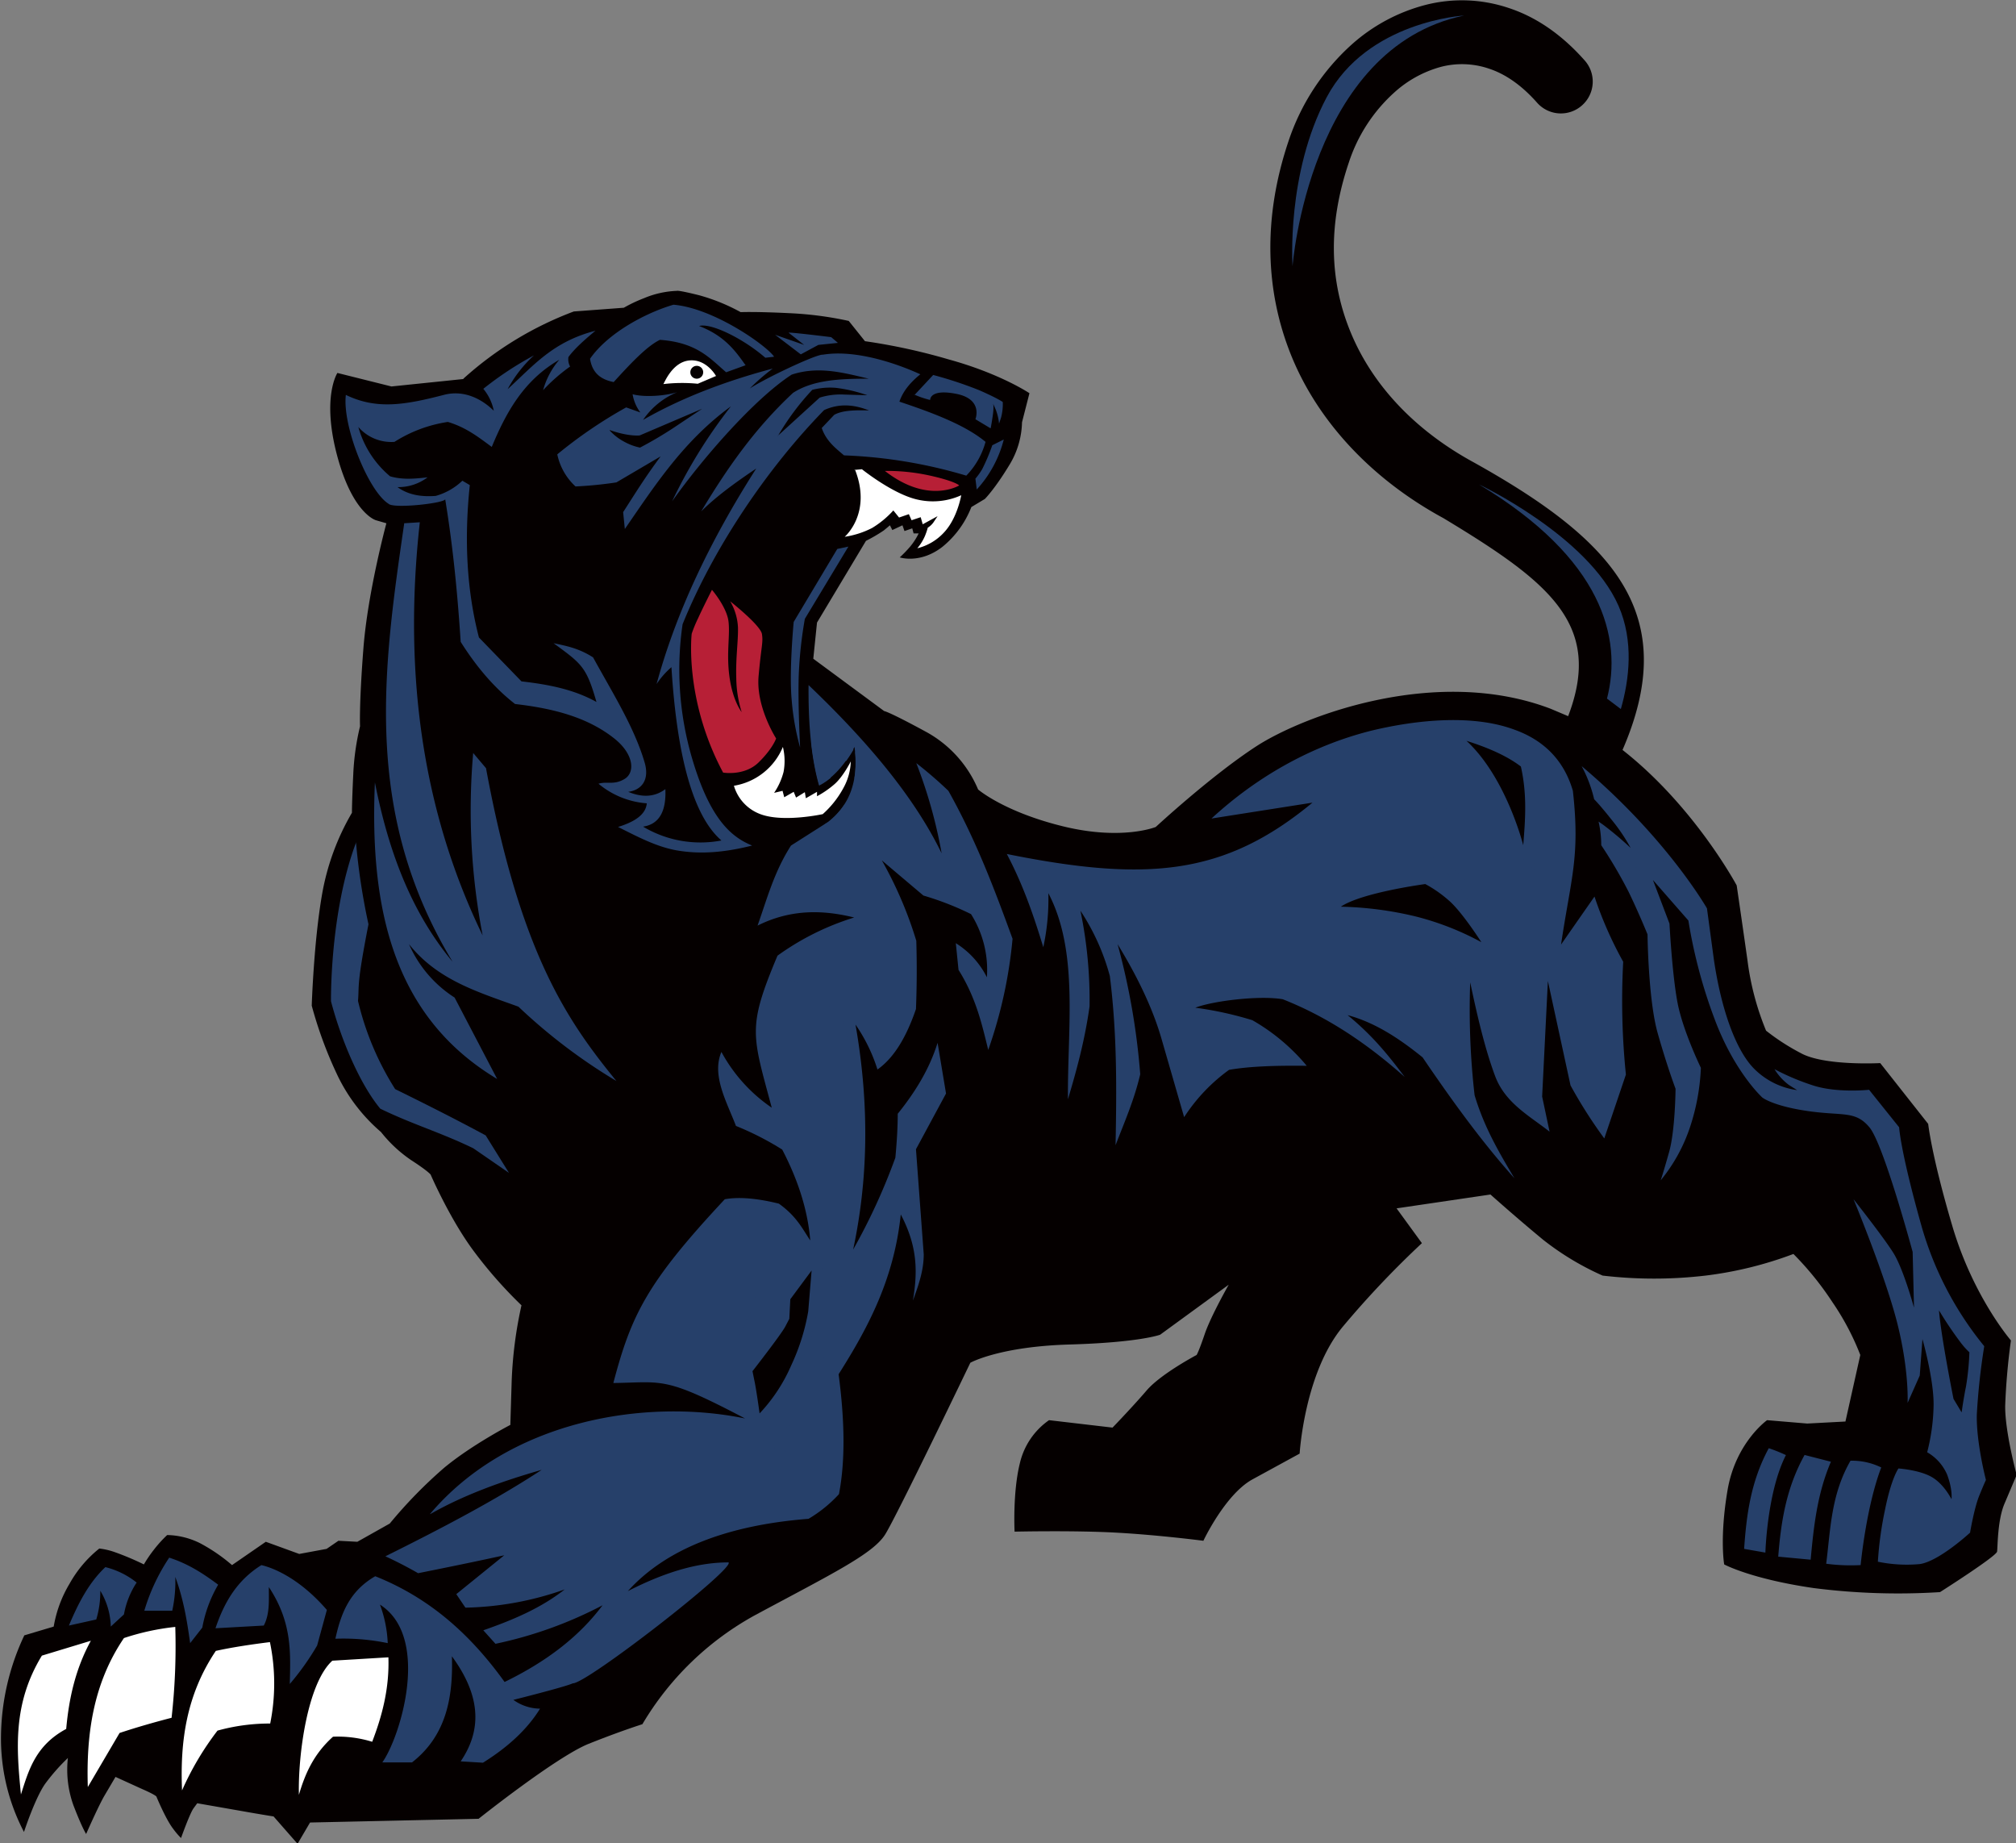 <svg id="Layer_1" data-name="Layer 1" xmlns="http://www.w3.org/2000/svg" viewBox="0 0 596.9 545.6"><rect x="0" y="0" width="596.9" height="545.6" fill="#808080" stroke="none"/><title>Panther871_4c</title><path d="M-161.4-161.9l-21.3,2.2-16-4s-4.7,7.1-.1,24.4,11.5,19.2,11.5,19.2l3.1.9s-5.5,20.3-6.8,37-1,23.1-1,23.1a74,74,0,0,0-2,14.1c-.4,8.2-.4,11.5-.4,11.5a72.3,72.3,0,0,0-8.8,23.9c-2.5,14.1-3.1,33.2-3.1,33.2a122.2,122.2,0,0,0,7.8,21,51.3,51.3,0,0,0,12.7,16.4,40.1,40.1,0,0,0,8.9,8.3c5.1,3.3,5.8,4.3,5.8,4.3s5.7,13.2,12.8,22.7a130.5,130.5,0,0,0,14.1,16,123.5,123.5,0,0,0-2.9,22.4l-.4,13s-11.4,5.9-19.6,12.7a137.9,137.9,0,0,0-16.1,16.5l-9.6,5.4-5.6-.3-3.5,2.4-8.1,1.5-9.9-3.6-10,6.9a51.3,51.3,0,0,0-9.5-6.5,22.9,22.9,0,0,0-9.7-2.4,37.2,37.2,0,0,0-3.9,4.3,38.5,38.5,0,0,0-3,4.4,81.2,81.2,0,0,0-8.8-3.7,20.5,20.5,0,0,0-4.4-1,35.3,35.3,0,0,0-8.8,10.4,36.6,36.6,0,0,0-4.7,12.7l-8.7,2.6a71.4,71.4,0,0,0-6.9,29.5,59.6,59.6,0,0,0,6.8,28.7s3.3-10.1,6.3-14.3a58.9,58.9,0,0,1,6.7-7.6,31.2,31.2,0,0,0,1.6,13.9c2.6,6.8,3.8,8.6,3.8,8.6s3.6-8.2,5.4-11.3l3.3-5.6,7.9,3.6c3.9,1.7,4.2,2.2,4.2,2.2s2.8,6.8,5,9.6A22.1,22.1,0,0,0-245,270s2.6-7.3,3.7-8.8l1.1-1.5,12,2.1c7.3,1.3,10.6,1.8,10.6,1.8l7.1,8.1,3.7-6.3,49.9-1.1s23.1-18.4,32.6-22.2,15.9-5.8,15.9-5.8a87.8,87.8,0,0,1,33.4-32.3c22.7-12.2,34.9-18.1,38.5-23.9s25.2-50.8,25.2-50.8,8.6-4.8,29.4-5.4,26.8-2.9,26.8-2.9l20.3-14.8s-5.3,9.3-7.1,14.6-2.4,6.2-2.4,6.2-10.6,5.6-14.8,10.5-10.1,11-10.1,11l-18.8-2.2a21.4,21.4,0,0,0-8.6,12.6c-2.2,8.7-1.6,20.4-1.6,20.4s17.6-.4,30.2.3S57.7,182,57.7,182s6.4-13.6,14.4-18.1l14.1-7.7s1.4-23.9,12.8-37.6a278.6,278.6,0,0,1,23.4-24.7l-7.5-10.3,27.8-4.1s7.6,6.8,15.6,13.4a82.2,82.2,0,0,0,17.6,10.6,130.7,130.7,0,0,0,30.5,0,112,112,0,0,0,26-6.4,90.3,90.3,0,0,1,11.5,14.2,76.5,76.5,0,0,1,8.3,15.7l-4.4,19.7-11.3.6-11.9-1s-9.3,6.6-11.7,20.7-1,22-1,22,7.9,4.3,26.5,7a196.7,196.7,0,0,0,37.4,1.2s16.7-10.6,16.9-12,.1-9.3,2.2-14.2l3.6-8.5s-3.5-12.8-3.4-20.5a191.9,191.9,0,0,1,1.7-19.3s-11.1-12.8-17.3-33.7-7.2-30.4-7.2-30.4L258.1,40.6s-16.7.9-23.6-3A65.1,65.1,0,0,1,224.3,31a81.1,81.1,0,0,1-5.5-20.8C217-2.5,215.6-12,215.6-12s-12.5-23.4-33.8-40.1c17.4-40.1-2.4-61.9-44-85.1-17.3-9.4-29.9-22.7-36.4-38.3s-6.8-32.3-.6-50.6a47.9,47.9,0,0,1,13.4-20.6,33.8,33.8,0,0,1,13.8-7.6,24.8,24.8,0,0,1,14.2.5c4.9,1.6,9.7,4.9,14.3,10.1a9.4,9.4,0,0,0,13.3.8,9.4,9.4,0,0,0,.8-13.3c-6.9-7.8-14.5-12.9-22.4-15.5a43.4,43.4,0,0,0-24.9-.9A52.6,52.6,0,0,0,101.7-261a66.8,66.8,0,0,0-18.8,28.7c-7.7,22.9-6.9,44.7,1,63.9s23.7,36.2,44.9,47.7c31.3,18.9,47.3,31.4,36.9,58.6l-5.2-2.2c-34.2-13-73.7,2.4-87.1,11.1S43.6-29.3,43.6-29.3s-10,4.1-27.5-.2S-9-40.4-9-40.4a34.8,34.8,0,0,0-15.3-17c-11.4-6.2-12.5-6.2-12.5-6.2L-57.8-79.1l1.1-10.7,14.5-24.2a45.3,45.3,0,0,0,5.3-3.1l1.8-1.5.7,1.4,3-1.4.6,1.7,2.3-.8.4,1.5h1.5a19.1,19.1,0,0,1-2.6,4,37.6,37.6,0,0,1-3,3.1s6,2,12.6-3.1A28.5,28.5,0,0,0-11-124l4-2.4s2.9-2.9,7.1-9.8A25.3,25.3,0,0,0,4-149.1l2.2-8.6s-8.6-5.8-23.9-10a177.7,177.7,0,0,0-24.8-5.4l-4.8-6a104.2,104.2,0,0,0-17.7-2.3c-10.2-.5-14.3-.3-14.3-.3a56.5,56.5,0,0,0-12.3-5c-6.4-1.6-6.6-1.3-6.6-1.3a27.7,27.7,0,0,0-9.8,2.2,42.4,42.4,0,0,0-5.9,2.8l-14.8,1.1a102.1,102.1,0,0,0-32.7,19.9" transform="translate(298.6 274.1)" style="fill:#050000;fill-rule:evenodd"/><path d="M-118.1-146.7a15.7,15.7,0,0,0,4.4,3.4,16.5,16.5,0,0,0,4.6,1.7,118,118,0,0,0,11.5-6.9l6.9-4.6-18.5,7.9s-3.2.4-8.9-1.6m49.8,1.7,12.4-11.3a20.9,20.9,0,0,1,7.3-.9l6.8.2a44.3,44.3,0,0,0-9.4-2.2,21.3,21.3,0,0,0-6.9.6A74.8,74.8,0,0,0-68.3-145Zm-.8-29.9,7.6,5.8,5.2-2.8,5.8-.6-2-1.7s-12.9-1.6-12.6-1.3l4.6,3.6Zm-8.7,9-5.8,2.1c-4.8-4.1-8.6-8.8-19.6-9.6-3.8,1.8-8.7,7-13.7,12.5-3.5-.7-6.3-2.4-7-6.9,5.2-7.5,16.2-13.5,24.7-16,11.9,1,27.6,12.1,29.8,15.4l-2.6.3c-6.3-5.5-16-10.4-19.6-9.4C-84.1-174.7-80.9-170.3-77.8-165.9ZM-1.4-144l-3.4,1.7a58.1,58.1,0,0,1-3,7.1,21,21,0,0,1-2,2.8l.4,3.2A34.4,34.4,0,0,0-1.4-144ZM-55-169.1c-1.8-.2-16.7,6.8-21.6,10a61.1,61.1,0,0,1,6.8-5.9c-13.9,3.7-26.9,8.6-38.4,15.2A22.7,22.7,0,0,1-98.1-158c-4,1.2-10,1.5-13.2.6a12.4,12.4,0,0,0,2.3,5.4l-4.2-1.5a136,136,0,0,0-20.4,13.9,17.9,17.9,0,0,0,5.4,9.5,117.5,117.5,0,0,0,12.1-1.2l13.1-7.7c-4.9,6.6-7.6,11.1-11.1,16.5l.5,5c8.9-12.9,17.4-26.1,31.4-36.3a149.9,149.9,0,0,0-17.4,28.1c9-12.7,24.3-30.3,35.4-37.5,7.9-2.6,15.2-.6,22.8,1.2-8.3,0-16.4.3-22.4,4.2-11.6,10.8-19.8,22.8-27.2,35.1,4.3-4.3,9.9-8.4,16.3-12.7-13.4,21-23.6,42.1-29.5,63.8a24.3,24.3,0,0,1,4.4-5c1.7,27.4,6.7,44.3,14.8,51.3a33.1,33.1,0,0,1-23.2-4.1c4.8-.7,6.9-4.6,6.6-11.1-3.2,2.4-6.9,2.5-11,.8,3.8-.5,6.5-3.4,4.8-8.9-3.1-10.4-9.5-20.5-15.2-30.9-4.2-2.7-7.9-3.4-11.7-4.2,8.3,6.1,9.7,6.9,12.7,17.4-6.8-3.8-14.4-5.2-22.2-6.1l-12.6-13c-3.6-13.9-4.4-28.9-2.7-45.1l-2.2-1.3a18.7,18.7,0,0,1-7.9,4.5c-4.1.3-8-.2-11.3-2.6a14.4,14.4,0,0,0,8.9-2.9c-3.6.4-7.3.8-11.1-.3a29.2,29.2,0,0,1-9.4-14.6,12.9,12.9,0,0,0,10.7,4.4,40.7,40.7,0,0,1,15.8-5.9c5.4,1.6,9.2,4.6,13,7.4,4.2-10.1,9.4-19.7,20-25.8a23.3,23.3,0,0,0-4.8,9,51.9,51.9,0,0,1,8-7,4.5,4.5,0,0,1-.5-2.8c1.9-2.6,4.9-5.2,8-7.8-12.7,3.3-18.3,10.3-26,17.3a38,38,0,0,1,7.8-10,98.9,98.9,0,0,0-15,9.9,14.5,14.5,0,0,1,3.1,6.5c-3-3-8.4-6.4-14.8-4.7-11.6,3-19.9,4.4-29,0-1.1,9.1,6.6,28.4,12.6,32.2,1.4,1.6,17.3-.2,16.8-1.4,2.4,14.6,3.7,28.6,4.6,42.3,5.3,8.4,10.7,14.2,16.1,18.4,11.3,1.3,21.5,3.9,29.5,10.3,5.7,4.6,6.1,10,2.9,11.9s-5.1.6-7.7,1.4a25.2,25.2,0,0,0,14.3,5.8c-.3,3.4-3.7,5.5-8.5,7,5.6,2.8,11.2,5.8,17.2,6.9,7.8,1.4,15.3.4,22.5-1.4-6.2-2.5-12.6-7.9-17.9-26.2a93.2,93.2,0,0,1-2.7-39.3c9.1-22.5,25-46.1,41.9-63.4,4.6-2.1,9-1.6,13.3.1-3.9-.1-7.8-.1-10.3,1.3l-3.7,3.9c1.3,3.8,4,5.9,6.6,8.1a145,145,0,0,1,36.2,6,22.9,22.9,0,0,0,5.7-10c-5.9-4.9-15.3-8.5-25.5-11.9,1-3,3.2-5.7,6.2-8.1C-26-163.2-42.2-171.2-55-169.1Z" transform="translate(298.6 274.1)" style="fill:#26406a;fill-rule:evenodd"/><path d="M-27.9-157.1l5.6-6a119.2,119.2,0,0,1,13.6,4.5c5.5,2.4,7,3.5,7,3.5a15.4,15.4,0,0,1-.5,4.6l-.6,1.8a15.5,15.5,0,0,0-1-4.2l-.8-1.8s.4.6-.1,3.9-.6,3.5-.6,3.5l-4.5-2.7s2.4-5.9-5.6-7.5-7.8,1.8-7.8,1.8a27.6,27.6,0,0,1-4.7-1.6" transform="translate(298.6 274.1)" style="fill:#26406a;fill-rule:evenodd"/><path d="M-102.2-160.4c.3-.3,2.6-6.5,7.7-7s7.9,4.6,7.9,4.6l-5.4,2.3a46.9,46.9,0,0,0-10.2.1" transform="translate(298.6 274.1)" style="fill:#fff;fill-rule:evenodd"/><path d="M-179-119.2l4.7-.3c-5.2,46.8,1.6,87.3,18.6,122.3a195.6,195.6,0,0,1-2.8-54l3.8,4.5c10.2,55.1,24.2,74.9,38.6,92.6a165.4,165.4,0,0,1-29-22c-11.8-4.3-23.9-7.8-32.4-18.5a35.8,35.8,0,0,0,13.5,15.8l12.6,24.1c-30.9-18.5-37.8-50.7-36.2-87.8,3.9,19.8,10.5,38.1,23,53.1-26.8-44.3-20.5-87.1-14.3-129.9" transform="translate(298.6 274.1)" style="fill:#26406a;fill-rule:evenodd"/><path d="M-193.2-24.8A192.2,192.2,0,0,0-189.5-.5c-3.6,18.4-2.7,18-3.1,22.7a85.3,85.3,0,0,0,11,26.1c10.4,5.1,19.2,9.6,26.8,13.7l6.9,11.1-10.6-7.3c-9.7-4.7-17.8-7-27.5-11.7-5.6-6.7-11.3-19.3-14.6-31.8,0,0-.4-26.4,7.5-47.2" transform="translate(298.6 274.1)" style="fill:#26406a;fill-rule:evenodd"/><path d="M-45.6-135l2.2-.2s9.2,7.4,16.5,9a20.3,20.3,0,0,0,12.9-1.3s-1.1,6.6-4.9,10.8a15.9,15.9,0,0,1-8.1,4.9,14.9,14.9,0,0,0,2.2-3.5,20.5,20.5,0,0,0,.9-2.6,5.8,5.8,0,0,0,1.9-1.9l1-1.5-4.4,2.4L-26-121l-2.7.9-.8-1.8-2.9,1-1.7-2.1a27.7,27.7,0,0,1-6.3,5.2,26.3,26.3,0,0,1-8.1,2.6s8.2-7,3-20" transform="translate(298.6 274.1)" style="fill:#fff;fill-rule:evenodd"/><path d="M-36.5-134.7a58.9,58.9,0,0,1,13.3,1.4c7.6,1.7,8.6,2.9,8.6,2.9s-9.2,5.7-22-4.3" transform="translate(298.6 274.1)" style="fill:#b71f36;fill-rule:evenodd"/><path d="M-81.3-41.5A12.8,12.8,0,0,0-73.2-33c6.8,2.4,18.2-.1,18.2-.1a28.5,28.5,0,0,0,6.1-7.7,17.3,17.3,0,0,0,2.2-7.9s-2.3,4.6-4.9,6.8a27.9,27.9,0,0,1-5.1,3.5v-1.3l-3.3,1.9-.3-1.8L-62.9-38l-.7-1.7-2.8,1.6-.5-1.9-2.5.6a20,20,0,0,0,2.8-6.2,17.6,17.6,0,0,0-.2-7.4A19,19,0,0,1-81.3-41.5" transform="translate(298.6 274.1)" style="fill:#fff;fill-rule:evenodd"/><path d="M-84.5-45.4s6.3,1.1,10.5-3,5.2-7.1,5.2-7.1-6-9.3-5.2-18.4,1.4-9.9,1-12.5-9.4-9.7-9.4-9.7a16.9,16.9,0,0,1,2.3,7.7c.1,4.2-.7,8.9-.5,15.1a34.7,34.7,0,0,0,1.6,10s-2.6-3.2-3.6-10.3.2-12.2-.3-16.5-4.9-9.4-4.9-9.4-2.6,5.1-4.1,8.4a39.1,39.1,0,0,0-1.9,4.6s-2.3,19.4,9.3,41.1" transform="translate(298.6 274.1)" style="fill:#b71f36;fill-rule:evenodd"/><path d="M-47.4-112.3l-3.3.7L-63.6-90s-1.4,14.4-.6,23.1a74.3,74.3,0,0,0,2.5,14.1s-.7-13.2-.4-21.6a124,124,0,0,1,1.8-16.5Z" transform="translate(298.6 274.1)" style="fill:#26406a;fill-rule:evenodd"/><path d="M-58.3,102l-1,12.1A62.5,62.5,0,0,1-64.3,130a49.3,49.3,0,0,1-9.4,14.3s-1-7.4-1.6-10l-.5-2.5s8.5-10.9,9.7-13.2l1.2-2.3.3-5.8Zm-112.9,72.1c9.8-5.6,21.1-9.7,33-13.1-13.9,9.1-29.8,17.4-46.3,25.6,3.7,1.7,6.9,3.4,9.7,5,9-1.8,17.3-3.5,25.5-5.3l-14.2,11.5,2.7,4a93,93,0,0,0,29.4-5.4c-7.1,5.6-15.5,9.1-24.1,12.1l3.6,4a121.9,121.9,0,0,0,31.7-11.4c-7.4,9.9-17.5,17.1-29,22.7-9.7-13.5-21.7-24.7-38.3-31.3-7.8,4.5-10.2,11.3-11.8,18.5a64.6,64.6,0,0,1,15.5,1.3,37,37,0,0,0-2.3-11.4c15.1,9.6,6.1,39.1.7,46.7h8.8c10-7.8,12.2-19,11.8-31.4,9.1,12.4,8.5,22.4,2.6,31.1l6.6.4c7.2-4.5,13-9.7,16.9-16a13.8,13.8,0,0,1-7.9-2.6s15.2-3.8,17.6-4.9c4,.2,48.2-34.1,46.1-35.8-9.9,0-19.8,3.4-29.8,8.5,11.2-12.4,29.2-19.5,53.5-21.4a39.5,39.5,0,0,0,9-7.3c2-10.4,1.6-22.5-.1-35.5,8.6-13.6,16.4-28,18.4-47.3,5.4,10.2,4.8,18,3.6,25.5,1.6-4.4,3.2-8.8,3.2-13.7l-2.3-31.1,8.9-16.5-2.5-15c-2.5,8-6.8,14.8-11.8,21,0,4.3-.3,8.7-.7,13A180.2,180.2,0,0,1-46,95.8c4.3-20.1,5-42.1.7-66.6a49.2,49.2,0,0,1,6.5,13.3c5.1-3.6,8.7-10,11.4-17.9q.4-10.1.1-20.2A117.4,117.4,0,0,0-37.5-19.4L-25.2-9A87.3,87.3,0,0,1-11.1-3.5,30.9,30.9,0,0,1-6.4,15.2,25.2,25.2,0,0,0-15.6,5.1l.8,7.9c5.2,8.3,6.9,16,8.8,23.7A136.3,136.3,0,0,0,1.2,3.8c-5.3-14.5-10.7-29-19-43.8a122.7,122.7,0,0,0-9.5-8.2,142.1,142.1,0,0,1,7.5,26.7C-28-38.4-42.1-55-59.2-71.3c-.1,11.6.8,21.6,3.1,29.7,4.1-2.1,7.8-6.3,10.5-11.4,1.5,11.7-2.6,18.1-7.8,22.2l-11,7c-5,7.8-7.1,15.8-9.9,23.7C-64.5-5-55-4.8-45.7-2.5A78,78,0,0,0-68.4,8.8c-9,21.4-7.5,23.3-1.7,45A47.2,47.2,0,0,1-85,37.3c-3,7,1.7,15,4.3,21.9a86.6,86.6,0,0,1,13.7,7c4.8,9.2,7.6,18.2,8.3,26.9-2.4-3.6-4.1-7.2-9.3-10.9-6.9-1.7-12.1-2-16-1.3-23.1,24.7-27.7,34.3-33,54.4,14.9-.2,15-2.1,39,10.5C-107.5,139.7-147.8,146.3-171.3,174.1Z" transform="translate(298.6 274.1)" style="fill:#26406a;fill-rule:evenodd"/><path d="M135.6-54.8c6.3,2,11.9,4.4,16.1,7.6,1.9,8.4,1.3,15.8.7,23.3,0,0-5-20-16.8-30.9M98.4-5.7a103.6,103.6,0,0,1,22.2,2.9A83.3,83.3,0,0,1,140,4.8s-5.8-9.1-9.7-12.4a36.9,36.9,0,0,0-6.9-4.8S104.6-9.9,98.4-5.7ZM-.5-21.3C4.4-12,7.5-2.9,10.3,6.3a67.4,67.4,0,0,0,1.5-16c9.1,17.4,5.6,40,5.8,61,2.6-8.7,5-17.5,6.4-27.5A130.4,130.4,0,0,0,21.3-4.5,66.3,66.3,0,0,1,30,14.8c2.2,17.6,2,33.8,1.7,50.1,2.6-6.8,5.5-13.3,7.3-21A206.2,206.2,0,0,0,32.3,5.4c6,9.8,10.6,19.4,13.2,28.7l6.5,22.5a52.5,52.5,0,0,1,13.3-14c6.3-1.1,14.3-1.3,23-1.2A59.1,59.1,0,0,0,72.2,27.9a104,104,0,0,0-16.9-3.7c5.2-2,18.9-3.7,25.9-2.5,13.7,5.4,25.4,13.5,36.1,23-4.6-6.1-9.3-12.1-16.9-18.3,8.2,2.2,15.4,7,22.2,12.5,8.7,12.8,17.6,25.1,27.2,35.8-4.4-7.4-8.9-14.9-11.8-24.6a222.8,222.8,0,0,1-1.3-33.4c2.1,10,4.4,19.8,7.4,27.8s10.3,11.8,16.1,16.4l-2.2-10.4,1.7-34.2,6.7,30.9a141.5,141.5,0,0,0,10,15.7L182.8,44a215.8,215.8,0,0,1-.8-33.4,112.9,112.9,0,0,1-8.5-19.3L163.6,5.5c2.9-19.6,5.7-25.9,3.5-45.5-2.8-9.6-9.2-15.2-17.3-18.1-12.9-4.8-30-2.7-42.4.3C89.1-53.2,73-43.7,60.1-31.8l29.9-4.7C64-15,41.2-12.9-.5-21.3Z" transform="translate(298.6 274.1)" style="fill:#26406a;fill-rule:evenodd"/><path d="M275.5,113.8a111.3,111.3,0,0,0,6.4,9.5,21.6,21.6,0,0,0,2.6,2.9,77,77,0,0,1-1,10.1c-.7,3.4-1.3,7.7-1.3,7.7l-2.4-4s-3.7-18.4-4.3-26.2M169.7-47.3a39.8,39.8,0,0,1,3.7,9.8c1.1,1.1,2.9,3.2,5.2,6.1a53.8,53.8,0,0,1,5.6,8.3A98.2,98.2,0,0,0,176-30l-1.3-.9a31.6,31.6,0,0,1,.8,7,137.9,137.9,0,0,1,8.1,13.8c3.1,6.4,5.6,12.6,5.6,12.6s.2,19.3,3,29.2,5.3,16.5,5.3,16.5-.1,12.3-1.9,18.7-2.5,8.4-2.5,8.4a49.4,49.4,0,0,0,8.7-15.8A63.9,63.9,0,0,0,205,42s-5.3-10.9-6.9-19.2S195.7-.7,195.7-.7l-4.9-12.9,10.5,12a150.4,150.4,0,0,0,7.7,29c5.9,15.9,14.2,23.4,14.2,23.4s3.1,2.5,13.5,4,14-.2,18.2,4.8,12.8,36.9,12.8,36.9l.4,16.5s-3.1-11.4-6.1-16.2-11.8-15.9-11.8-15.9,9.5,22.9,13,36.9,3,23.4,3,23.4l3.6-8.1.8-10.8s3.4,11.9,3.3,19.6a59.2,59.2,0,0,1-1.9,13.9,14,14,0,0,1,5.9,6.6c1.7,4.5,1.3,7.3,1.3,7.3s-2.2-4.5-5.9-6.6-9.8-2.5-9.8-2.5-2.1,2.8-4,12.3a105.6,105.6,0,0,0-2.1,15.3,42.1,42.1,0,0,0,12.4.7c5.7-.8,14.9-9.3,14.9-9.3s1.2-7.2,2.7-10.9,2-4.7,2-4.7-2.9-11.1-2.7-19.4a194.2,194.2,0,0,1,2.2-20.2,98.8,98.8,0,0,1-18.7-36c-6.2-22.1-6.5-28.8-6.5-28.8l-8.9-11.1s-9.2,1-16.3-1.2a70.7,70.7,0,0,1-11.7-4.9,16.6,16.6,0,0,0,4.3,4.7l2.4,1.5a22.2,22.2,0,0,1-12.5-6.1c-5.7-5.5-10.1-18.2-12.2-32.9l-2-14.8S194.9-26.1,169.7-47.3Z" transform="translate(298.6 274.1)" style="fill:#26406a;fill-rule:evenodd"/><path d="M-255.9,202.8a58,58,0,0,1,7.4-15.8c5.9,1.9,10.3,4.9,14.5,8a38.8,38.8,0,0,0-4.7,12.7l-3.6,4.6c-.9-6.4-1.9-12.8-4.4-19.6a40.5,40.5,0,0,1-.9,10h-8.3m54.1-.3-2.9,10.6a78.1,78.1,0,0,1-8.1,11.4c.2-9.1.8-18.1-6.2-28.7,0,3.9.3,8-1.5,11.4l-14.3.8c2.5-7.4,6.2-14.1,13.6-18.7C-221,189.3-211.8,190.9-201.8,202.5Zm-56.3-8.1a25.3,25.3,0,0,0-3.8,9.5l-3.9,3.6a21.5,21.5,0,0,0-3.1-10.6,28.3,28.3,0,0,1-1.2,8.5l-8.1,1.8c2.7-6.4,5.8-12.6,10.8-17.3A24.2,24.2,0,0,1-258.1,194.4Z" transform="translate(298.6 274.1)" style="fill:#26406a;fill-rule:evenodd"/><path d="M-218.7,211.9a60,60,0,0,1,.1,24.2,57.7,57.7,0,0,0-15.6,2.1,85.8,85.8,0,0,0-10.5,17.7c-.6-14.3,1.2-28.2,10-41.3,5-1.1,10.4-1.9,16-2.6m-28-4.4a189.3,189.3,0,0,1-1.1,26.8c-5.4,1.4-10.6,2.9-15.4,4.5l-9.4,16c-.5-15.6,1.6-30.7,10.7-44.1A72.2,72.2,0,0,1-246.7,207.5Zm-25,4c-4.6,8.4-6.5,17.2-7.3,26.1-9.1,4.9-11.1,12.2-13.4,19.4-1.3-13.4-2.5-26.8,6.2-41.1Zm88.1,4.9c.3,9.1-1.8,17.2-4.8,25A34.6,34.6,0,0,0-200,240c-5.8,5.2-8.3,11.1-10.1,17.2-.3-11.6,2.5-33,9.9-39.7Z" transform="translate(298.6 274.1)" style="fill:#fff;fill-rule:evenodd"/><path d="M243.5,158.6c-4.1,9.6-5.1,19.3-6,29l-9.6-.9c.8-10.1,2.3-20.2,7.8-30.1l7.8,2m14.9,1.7a19.6,19.6,0,0,0-9.1-2c-5.8,10.1-5.9,20.3-7.2,30.5a55.3,55.3,0,0,0,10.2.4S253.9,172.1,258.4,160.3Zm-28.3-3.7a48.2,48.2,0,0,0-5-2c-5.4,10-6.6,19.9-7.3,29.8l6.3,1.1S224.6,167.5,230.2,156.6Z" transform="translate(298.6 274.1)" style="fill:#26406a;fill-rule:evenodd"/><path d="M134.9-269.5s-28.7,1.6-40.7,24.2-10.1,50-10.1,50S89-260,134.9-269.5m4.4,138.8s32.2,15.2,41.3,35.9c4.6,10.5,3.2,21.9.7,30.6l-4.1-3.1C181.8-85.2,175.9-108.7,139.3-130.7Z" transform="translate(298.6 274.1)" style="fill:#26406a;fill-rule:evenodd"/><path d="M-104.1-150.7s10.2-5.1,16.5-7.6a86,86,0,0,1,11.3-3.7L-82-157s-12.9,2.5-22.1,6.3M-68-162.1l-10.5,5.8a57.4,57.4,0,0,0-5.5,7.5c-2.7,4.4-2.7,4.5-2.7,4.5S-75.2-157.1-68-162.1Zm7.5-3.4a41.8,41.8,0,0,1,12.5.2,135.2,135.2,0,0,1,15.3,4.7l3.7-2.2a66.1,66.1,0,0,0-16-4.7c-7.9-1-9.9-.5-9.9-.5S-60.5-165.7-60.5-165.6Zm8.2,5s6.8-1,10.5-.4a73,73,0,0,1,9,2.5l-1.8,2.6S-39.7-159.2-52.4-160.6Zm3,4.3s8.5.1,12.3,1.4l3.8,1.3-5,.8S-41.2-154.6-49.3-156.3Zm9.7,5.6a37.8,37.8,0,0,0-7.6-.2l-2.9.4-2.6,3.7a37.5,37.5,0,0,0,2.9,3.8,6.3,6.3,0,0,0,1.9,1.6l6.4.7,6.8.5s-5.3-1.9-8.1-4.1a21.3,21.3,0,0,1-3.4-2.9S-46.1-150.6-39.6-150.7Zm-22.8-6a69.1,69.1,0,0,0-5,8c-2.5,4.7-3.5,7.1-3.5,7.1s6.7-6.2,9.8-8.9a34.2,34.2,0,0,1,4.1-3.2s-7.8,8.4-12.3,14.6-8.8,12.5-8.8,12.5l6.4-13L-83-132.1S-71.5-148.4-62.5-156.7ZM-193-153.9a33.1,33.1,0,0,0,12.8,1.6c6.5-.5,10.4-3.2,16.5-3s9.3,3.3,9.3,3.3l-.3,6a28.3,28.3,0,0,0-6.2-4,30.4,30.4,0,0,0-5.4-1.7s-5.6,1.2-8.9,2.2a25.7,25.7,0,0,0-4.1,1.6S-188.1-148.5-193-153.9Zm144.4,118a22,22,0,0,1-4.7,5.1l-1.2.8,4.9,21.4a28,28,0,0,1,5,1.1c3.9,1.1,10.8,5.7,10.8,5.7s-1.8-6.8-7.7-19.7C-43.4-25.7-46-30.8-48.6-35.9Zm-9.8-18.4a78.7,78.7,0,0,0,2.4,12.7,18.5,18.5,0,0,0,3.3-2.2Zm13.1,2.8c2.3,2.6,5,6,8,10.2,10.7,14.8,20.2,27.7,20.2,27.7s-.1-11.6-2-17.7l-1.9-6,3.2,2.1s6.4,11.4,9.5,21.7L-3.4,2.4l-.9,8A46.2,46.2,0,0,0-7,.4c-2-5.1-3.7-6.7-3.7-6.7L-24-11.5-35.2-22.2s-4.7-10.4-10.4-21.6A30.4,30.4,0,0,0-45.4-51.5Zm-9.2-8.9s3.1,2.1,8.6,8.2a35.4,35.4,0,0,1-2.2,3.4C-50.3-52.9-52.5-56.9-54.6-60.4ZM-64.4,16a36.2,36.2,0,0,1,10.3,6.9c4.6,4.5,5.8,6.6,5.8,6.6s2,15.8,2.3,27a92.5,92.5,0,0,1-2.6,22.2S-52.5,38.4-64.4,16ZM-80.3,85.2s5.5-.8,8.5.1l3,.9s2.4,2.8,4.7,5.8a18.1,18.1,0,0,1,2.9,6.4l-7.2,10.3v3.8a89.1,89.1,0,0,1-6.5,10c-2.9,3.7-4.2,4.4-4.2,4.4l-.9-5.5S-66.5,101.2-80.3,85.2ZM-39.1,1l6.1,4.5,1.2,13.6a54.7,54.7,0,0,1-1.8,8,28.1,28.1,0,0,1-3.5,7.3A26.9,26.9,0,0,0-40.7,28a30.9,30.9,0,0,0-3.6-3.8S-35.9,13.5-39.1,1ZM-36,82.4s-4.1,10.4-8.9,17.6-6.1,8.6-6.1,8.6,1.4-9.5,2.1-15.5l.7-6s-5.2,11.2-6.8,14.7l-1.5,3.6s1.1,3.8-.9,12.6-8.3,19.1-8.3,19.1S-38.1,122-36,82.4Zm-17.8,56s.9,10.7.8,17.8-1.1,9.7-1.1,9.7a46.1,46.1,0,0,0-6.4-6.8,38,38,0,0,0-8.5-4.8v-.2l-7.9,8.1s-18-2.1-64.3,10.5c0,0,20.5-11.8,38.9-15.9a227.2,227.2,0,0,1,34.1-4.8l1.1-2.9A67.8,67.8,0,0,0-53.8,138.4Zm-132-164.1a140.5,140.5,0,0,0,7.1,18.6c4,8.1,7.7,14.4,7.7,14.4l-8.6-7a52.8,52.8,0,0,0,2.1,9.7l1.6,5.2S-183.9,6.3-185.9-25.7Zm4.9-39.8a127.8,127.8,0,0,0,6.8,37c6.8,19.6,24,46.5,24,46.5l-11.2-4.8S-183.4-19.3-181-65.5Zm28.3,261.1,25.3-5.5c14.3-3.2,15.2-2.5,16.5-3.4A99,99,0,0,1-87.3,176c12.1-3.5,17.1-4,17.1-4a186.1,186.1,0,0,0-18.7-.4c-8.2.4-10.4,1.1-10.4,1.1S-118.6,181.2-152.7,195.7ZM30.4-12.7s15.7.4,35.9-6.2S95.6-37.5,95.6-37.5A49.9,49.9,0,0,1,71.9-13.2C54.4-4.8,45.5-4.4,45.5-4.4ZM173,3.1l4.1,8.3s.1,15.3.4,21.2.4,7.9.4,7.9L175.5,52l-4.3-11.8S169.9,25.1,173,3.1ZM154-11.1c-1,4.6-3.1,14-5.4,20.9a133.7,133.7,0,0,0-4.5,17.5S145,35,148,40.6a44.4,44.4,0,0,0,6.6,9.3v-.6l.2.3-.2-1c.1-3.9,1.4-15.4,1.7-25.4s4.3-26.5,5.3-42.1c.9-13.6-.3-26.3-8-32.2a77.9,77.9,0,0,1,2.5,20c0,6.7-.3,11.8-.6,14.7l-7.8-9.3s-.9-5.7-6.6-15-15.9-14.3-15.9-14.3c-17.6-.2-27.8,4-38,8.9C114.3-47.5,138-34.1,154-11.1ZM134.3,5.3s-.9,18.5-.3,29.4,1,13.2,1,13.2-3.3-5.9-5-9.4L128.2,35A199.3,199.3,0,0,1,134.3,5.3Zm45.3-27.6a74.8,74.8,0,0,1,7,13.5c3.1,7.8,4.2,11,4.2,11s.6,9.4,1.9,17.8a38.5,38.5,0,0,0,5.9,15,94.3,94.3,0,0,1-4.4-21.8c-.9-12-.8-13.6-.8-13.6l-4.7-13.8A46.7,46.7,0,0,0,179.6-22.3Zm1.1-11.4a65.3,65.3,0,0,1,6.4,9.4c2.5,4.7,2.8,6.9,2.8,6.9s6.7,6.7,9.9,10.3,3.6,5,3.6,5,3.1,16.3,5,21.3,1.9,5.2,1.9,5.2-3-13.8-3.6-20.3L206-2.6S189.4-26.9,180.7-33.8Zm98,177.5,4.4,5.9a69.3,69.3,0,0,1,1.3-8.8l.9-3.4a90.3,90.3,0,0,0,.2,11.2,135.1,135.1,0,0,0,2,13.6,79.9,79.9,0,0,0-3.4,8.6l-1.5,4.6-1.6,2.7a95.9,95.9,0,0,0-5.5-9.8,29.4,29.4,0,0,0-3-3.9,8.3,8.3,0,0,1,4.5,3.3A56.2,56.2,0,0,1,280,173a17,17,0,0,0,1.1-7c-.3-3.5-3.1-10.7-3.1-10.7S278.6,152.7,278.6,143.8ZM122.1-22.3s7.8,6.1,12,11.6a80.5,80.5,0,0,1,7.7,12.8l.2-8.8S136.5-15.2,122.1-22.3Zm-244-145.7a45.2,45.2,0,0,1,9.1-8.3c5-3.2,13.8-5.8,13.8-5.8a17.3,17.3,0,0,1,6.3.8,17.1,17.1,0,0,1,5.1,2.4,21.4,21.4,0,0,0-4.5.1c-2.8.3-3.3.8-3.3.8s3.1.3,8,4.3,5.4,6,5.4,6a31.6,31.6,0,0,0-11.9-6.9c-7.4-2.4-9-2.2-9-2.2A46.9,46.9,0,0,0-121.9-167.9Z" transform="translate(298.6 274.1)" style="fill:#26406a;fill-rule:evenodd"/><path d="M-92.2-165.8a1.9,1.9,0,0,1,1.8,2,1.9,1.9,0,0,1-2,1.8,1.9,1.9,0,0,1-1.8-2,1.9,1.9,0,0,1,2-1.8" transform="translate(298.6 274.1)" style="fill:#050000;fill-rule:evenodd"/></svg>